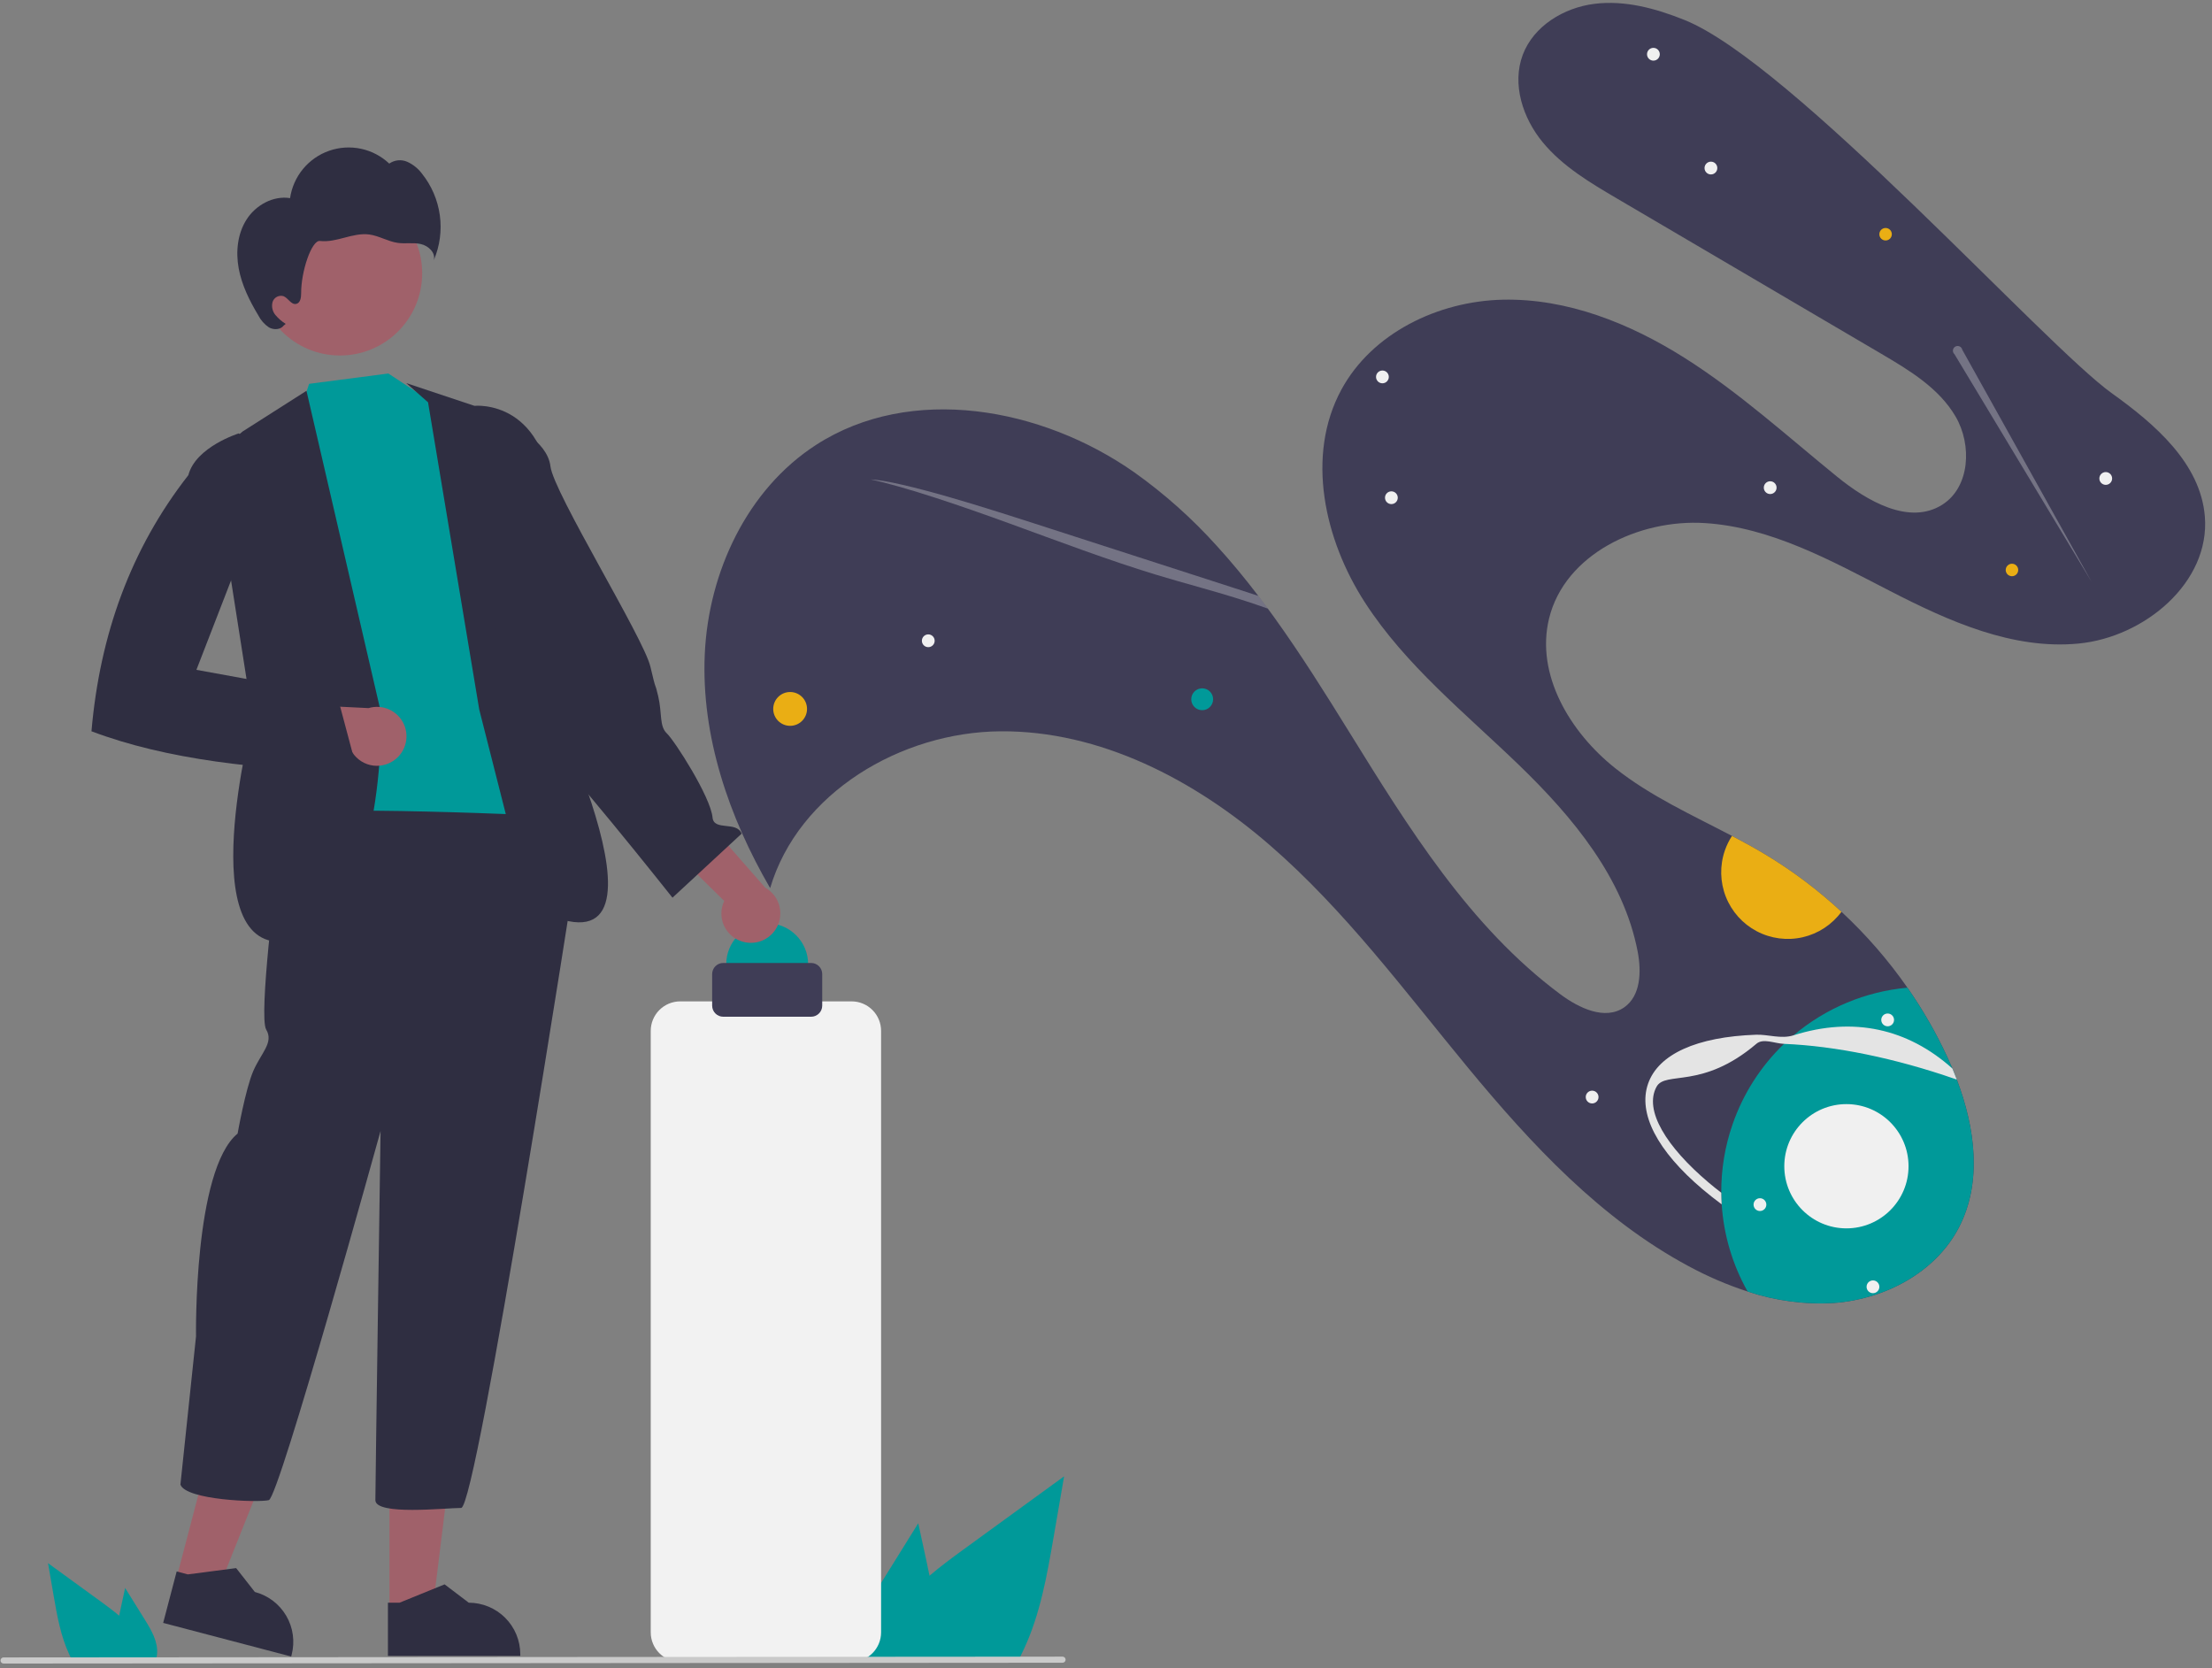 <svg width="301" height="227" viewBox="0 0 301 227" fill="none" xmlns="http://www.w3.org/2000/svg">
<rect x="0" y="0" width="301" height="227" fill="#808080" stroke="none"/>
<g clip-path="url(#clip0_5822_13905)">
<path d="M111.048 60.534C123.97 52.194 141.768 55.434 154.358 64.271C158.466 67.194 162.24 70.561 165.61 74.312C167.576 76.468 169.439 78.731 171.221 81.072C171.66 81.647 172.097 82.227 172.526 82.813C172.819 83.209 173.11 83.608 173.398 84.01C177.013 89.034 180.326 94.32 183.57 99.558C191.669 112.633 199.978 126.098 212.317 135.278C214.859 137.169 218.405 138.871 221.01 137.066C223.27 135.498 223.367 132.201 222.852 129.499C220.94 119.488 214.042 111.192 206.714 104.11C199.386 97.029 191.274 90.536 185.737 81.979C180.199 73.422 177.67 61.998 182.52 53.035C186.699 45.312 195.692 40.98 204.47 40.778C213.248 40.578 221.775 43.991 229.202 48.676C236.627 53.363 243.156 59.311 249.971 64.849C254.078 68.19 259.814 71.505 264.29 68.676C268.071 66.285 268.366 60.547 266.113 56.683C263.859 52.819 259.837 50.391 255.981 48.126C244.01 41.093 232.038 34.06 220.066 27.028C216.393 24.872 212.64 22.648 209.929 19.36C207.217 16.076 205.712 11.458 207.207 7.469C208.681 3.538 212.8 1.042 216.967 0.521C221.131 0.001 225.331 1.156 229.227 2.72C243.825 8.583 278.197 46.94 287.358 53.498C293.246 57.71 299.43 63.042 300.026 70.256C300.767 79.237 291.832 86.691 282.863 87.562C273.895 88.436 265.203 84.536 257.19 80.413C249.177 76.29 240.999 71.744 232.005 71.172C223.011 70.6 212.92 75.408 210.788 84.164C208.934 91.783 213.648 99.646 219.787 104.521C224.593 108.338 230.233 110.88 235.682 113.738C237.194 114.529 238.691 115.348 240.152 116.222C243.89 118.466 247.384 121.093 250.578 124.061C253.93 127.172 256.94 130.633 259.555 134.386C261.641 137.376 263.462 140.543 264.995 143.851C265.229 144.356 265.456 144.868 265.676 145.388C265.884 145.884 266.086 146.387 266.278 146.895C268.779 153.483 269.753 160.866 266.558 167.015C263.372 173.149 256.47 176.78 249.578 177.284C245.592 177.522 241.597 176.994 237.809 175.729C235.023 174.824 232.326 173.665 229.753 172.266C217.821 165.861 208.374 155.705 199.747 145.264C191.122 134.823 183 123.83 172.761 114.968C162.522 106.103 149.691 99.401 136.148 99.503C122.606 99.603 108.645 107.855 104.799 120.84C99.193 111.179 95.402 100.166 95.902 89.008C96.403 77.85 101.664 66.591 111.048 60.534Z" fill="#3F3D56"/>
<path d="M163.588 96.632C164.41 96.632 165.076 95.966 165.076 95.144C165.076 94.322 164.41 93.656 163.588 93.656C162.766 93.656 162.1 94.322 162.1 95.144C162.1 95.966 162.766 96.632 163.588 96.632Z" fill="#009999"/>
<path d="M107.517 98.759C108.788 98.759 109.817 97.729 109.817 96.459C109.817 95.188 108.788 94.158 107.517 94.158C106.247 94.158 105.217 95.188 105.217 96.459C105.217 97.729 106.247 98.759 107.517 98.759Z" fill="#EAAE14"/>
<path d="M273.78 78.403C274.25 78.403 274.63 78.023 274.63 77.553C274.63 77.084 274.25 76.703 273.78 76.703C273.311 76.703 272.93 77.084 272.93 77.553C272.93 78.023 273.311 78.403 273.78 78.403Z" fill="#EAAE14"/>
<path d="M256.583 32.72C257.053 32.72 257.433 32.339 257.433 31.869C257.433 31.4 257.053 31.02 256.583 31.02C256.114 31.02 255.733 31.4 255.733 31.869C255.733 32.339 256.114 32.72 256.583 32.72Z" fill="#EAAE14"/>
<path d="M234.713 115.718C234.955 115.021 235.28 114.356 235.682 113.738C237.195 114.53 238.692 115.348 240.152 116.223C243.89 118.466 247.384 121.093 250.578 124.061C249.292 125.808 247.423 127.036 245.309 127.523C243.196 128.009 240.978 127.721 239.058 126.712C237.139 125.702 235.645 124.038 234.847 122.021C234.05 120.003 234.003 117.767 234.713 115.718L234.713 115.718Z" fill="#EAAE14"/>
<path d="M126.316 88.055C126.796 88.055 127.185 87.666 127.185 87.186C127.185 86.706 126.796 86.316 126.316 86.316C125.836 86.316 125.447 86.706 125.447 87.186C125.447 87.666 125.836 88.055 126.316 88.055Z" fill="#F0F0F0"/>
<path d="M232.816 23.735C233.296 23.735 233.685 23.346 233.685 22.865C233.685 22.385 233.296 21.996 232.816 21.996C232.336 21.996 231.947 22.385 231.947 22.865C231.947 23.346 232.336 23.735 232.816 23.735Z" fill="#F0F0F0"/>
<path d="M224.989 8.25C225.469 8.25 225.858 7.861 225.858 7.381C225.858 6.901 225.469 6.512 224.989 6.512C224.509 6.512 224.12 6.901 224.12 7.381C224.12 7.861 224.509 8.25 224.989 8.25Z" fill="#F0F0F0"/>
<path d="M286.541 65.971C287.021 65.971 287.41 65.582 287.41 65.102C287.41 64.622 287.021 64.232 286.541 64.232C286.061 64.232 285.672 64.622 285.672 65.102C285.672 65.582 286.061 65.971 286.541 65.971Z" fill="#F0F0F0"/>
<path d="M240.88 67.221C241.36 67.221 241.749 66.832 241.749 66.352C241.749 65.872 241.36 65.482 240.88 65.482C240.4 65.482 240.011 65.872 240.011 66.352C240.011 66.832 240.4 67.221 240.88 67.221Z" fill="#F0F0F0"/>
<path d="M216.65 150.139C217.13 150.139 217.519 149.75 217.519 149.27C217.519 148.79 217.13 148.4 216.65 148.4C216.17 148.4 215.781 148.79 215.781 149.27C215.781 149.75 216.17 150.139 216.65 150.139Z" fill="#F0F0F0"/>
<path d="M189.334 68.59C189.814 68.59 190.203 68.201 190.203 67.721C190.203 67.241 189.814 66.852 189.334 66.852C188.854 66.852 188.465 67.241 188.465 67.721C188.465 68.201 188.854 68.59 189.334 68.59Z" fill="#F0F0F0"/>
<path d="M188.114 52.153C188.594 52.153 188.983 51.764 188.983 51.283C188.983 50.803 188.594 50.414 188.114 50.414C187.634 50.414 187.245 50.803 187.245 51.283C187.245 51.764 187.634 52.153 188.114 52.153Z" fill="#F0F0F0"/>
<path d="M235.766 152.968C237.199 148.819 239.598 145.071 242.764 142.031C243.182 141.631 243.612 141.244 244.054 140.871C248.432 137.168 253.844 134.903 259.555 134.387C261.641 137.377 263.462 140.544 264.995 143.852C265.229 144.357 265.456 144.869 265.676 145.389C265.884 145.885 266.086 146.388 266.278 146.896C268.779 153.484 269.753 160.867 266.558 167.016C263.372 173.15 256.47 176.781 249.578 177.285C245.592 177.523 241.597 176.995 237.809 175.73C235.757 172.09 234.551 168.036 234.28 163.866C234.246 163.342 234.229 162.816 234.224 162.289C234.202 159.116 234.723 155.964 235.766 152.968Z" fill="#009999"/>
<path d="M224.261 147.459C225.657 143.436 230.88 141.068 238.971 140.788C240.59 140.731 242.371 141.404 244.054 140.87C252.22 138.281 259.628 139.973 265.676 145.388C265.884 145.885 266.086 146.388 266.278 146.896C266.197 146.866 266.116 146.837 266.035 146.809C257.864 143.973 249.752 142.318 242.764 142.031C241.473 141.979 239.933 141.231 239.013 142.014C231.627 148.301 226.631 145.667 225.42 147.862C223.651 151.068 226.789 156.063 232.469 160.874C233.03 161.35 233.616 161.821 234.224 162.288C234.229 162.816 234.246 163.341 234.28 163.866C233.364 163.188 232.496 162.503 231.676 161.811C225.498 156.578 222.865 151.481 224.261 147.459Z" fill="#E4E4E4"/>
<path d="M254.866 175.955C255.346 175.955 255.735 175.566 255.735 175.086C255.735 174.606 255.346 174.217 254.866 174.217C254.386 174.217 253.997 174.606 253.997 175.086C253.997 175.566 254.386 175.955 254.866 175.955Z" fill="#F0F0F0"/>
<path d="M239.487 164.774C239.967 164.774 240.356 164.385 240.356 163.904C240.356 163.424 239.967 163.035 239.487 163.035C239.007 163.035 238.617 163.424 238.617 163.904C238.617 164.385 239.007 164.774 239.487 164.774Z" fill="#F0F0F0"/>
<path d="M251.253 167.136C255.922 167.136 259.706 163.351 259.706 158.682C259.706 154.013 255.922 150.229 251.253 150.229C246.585 150.229 242.8 154.013 242.8 158.682C242.8 163.351 246.585 167.136 251.253 167.136Z" fill="#F0F0F0"/>
<path opacity="0.3" d="M118.442 65.225C120.418 65.317 124.505 66.299 128.934 67.568C133.36 68.838 138.161 70.387 142.901 71.92C151.197 74.6 159.494 77.28 167.79 79.959C168.931 80.327 170.075 80.698 171.221 81.072C171.66 81.646 172.097 82.226 172.526 82.812C171.518 82.456 170.506 82.111 169.497 81.782C165.185 80.381 161.444 79.457 157.26 78.183C150.821 76.222 144.027 73.648 137.439 71.251C130.851 68.852 123.293 66.27 118.442 65.225Z" fill="#F0F0F0"/>
<path opacity="0.3" d="M265.966 48.206L284.628 79.188L267.019 47.589C266.998 47.489 266.954 47.395 266.89 47.315C266.826 47.235 266.744 47.172 266.65 47.13C266.557 47.088 266.454 47.07 266.352 47.075C266.25 47.081 266.151 47.111 266.062 47.163C265.974 47.214 265.899 47.286 265.844 47.373C265.789 47.459 265.756 47.557 265.746 47.659C265.737 47.761 265.752 47.864 265.79 47.959C265.828 48.054 265.889 48.139 265.966 48.206Z" fill="#F0F0F0"/>
<path d="M256.864 139.641C257.344 139.641 257.734 139.252 257.734 138.772C257.734 138.292 257.344 137.902 256.864 137.902C256.384 137.902 255.995 138.292 255.995 138.772C255.995 139.252 256.384 139.641 256.864 139.641Z" fill="#F0F0F0"/>
<path d="M104.396 136.771C107.474 136.771 109.969 134.276 109.969 131.198C109.969 128.12 107.474 125.625 104.396 125.625C101.318 125.625 98.823 128.12 98.823 131.198C98.823 134.276 101.318 136.771 104.396 136.771Z" fill="#009999"/>
<path d="M101.094 128.14C100.533 127.986 100.011 127.711 99.567 127.334C99.123 126.957 98.767 126.487 98.524 125.958C98.281 125.428 98.157 124.852 98.161 124.269C98.165 123.687 98.297 123.112 98.547 122.586L88.457 112.651L95.653 111.115L104.132 120.785C104.988 121.264 105.639 122.04 105.961 122.966C106.283 123.893 106.254 124.905 105.88 125.812C105.505 126.718 104.811 127.456 103.929 127.885C103.047 128.314 102.039 128.405 101.095 128.14L101.094 128.14Z" fill="#A0616A"/>
<path d="M52.848 50.82L58.476 54.53L65.063 56.073C65.063 56.073 70.287 93.412 72.854 95.652C75.421 97.892 73.258 98.104 73.954 101.194C74.649 104.283 76.259 110.603 76.259 110.603C60.622 120.297 46.652 121.481 34.733 112.197C34.547 111.585 34.576 110.928 34.814 110.334C35.053 109.741 35.487 109.247 36.045 108.934C38.06 107.682 33.689 102.778 35.339 101.795C36.988 100.813 34.073 93.466 34.073 93.466L34.582 77.687L33.166 75.267L35.161 59.732L40.304 57.446L42.065 52.226L52.848 50.82Z" fill="#009999"/>
<path d="M55.287 52.129L64.566 55.219C64.566 55.219 74.83 54.135 75.246 69.416C75.662 84.697 73.749 92.897 73.749 92.897C73.749 92.897 95.1 135.838 71.972 123.155L65.213 96.54L58.247 54.741L55.287 52.129Z" fill="#2F2E41"/>
<path d="M64.592 85.913L69.405 85.248C69.405 85.248 69.87 92.505 72.172 93.605C74.474 94.705 73.698 94.886 73.97 96.05C74.241 97.215 71.923 100.44 73.746 101.243C75.57 102.045 91.509 122.142 91.509 122.142L100.913 113.434C100.267 111.683 97.157 113.108 96.962 111.251C96.716 108.444 91.794 100.775 90.746 99.792C89.699 98.809 90.113 97.076 89.57 94.747C89.027 92.419 89.404 94.578 88.499 90.697C87.594 86.816 75.331 67.041 74.904 63.458C74.478 59.875 69.485 57.766 69.485 57.766L65.605 58.671L64.592 85.913Z" fill="#2F2E41"/>
<path d="M23.955 214.961L29.62 216.448L38.053 195.305L29.692 193.109L23.955 214.961Z" fill="#A0616A"/>
<path d="M22.204 220.818L39.623 225.393L39.681 225.173C40.153 223.374 39.892 221.462 38.954 219.857C38.017 218.251 36.48 217.084 34.682 216.611L34.681 216.611L32.133 213.361L25.562 214.217L24.042 213.817L22.204 220.818Z" fill="#2F2E41"/>
<path d="M52.995 219.198L58.851 219.198L61.637 196.605L52.993 196.606L52.995 219.198Z" fill="#A0616A"/>
<path d="M52.788 225.309L70.798 225.309V225.081C70.798 223.221 70.059 221.438 68.745 220.124C67.43 218.809 65.647 218.07 63.788 218.07H63.788L60.498 215.574L54.36 218.071L52.788 218.071L52.788 225.309Z" fill="#2F2E41"/>
<path d="M38.346 111.085C36.931 112.853 37.638 118.867 37.638 118.867C37.638 118.867 35.163 138.321 36.224 140.09C37.285 141.859 35.516 143.274 34.455 145.75C33.394 148.226 32.333 154.239 32.333 154.239C26.32 159.191 26.674 181.829 26.674 181.829L24.552 201.991C25.259 204.114 35.163 204.467 36.577 204.114C37.992 203.76 51.786 153.885 51.786 153.885C51.786 153.885 51.079 201.991 51.079 204.114C51.079 206.236 60.628 205.175 62.751 205.175C64.873 205.175 78.313 118.513 78.313 118.513V113.561L76.545 111.085C76.545 111.085 39.761 109.316 38.346 111.085Z" fill="#2F2E41"/>
<path d="M41.703 53.174L33.017 58.708L28.816 62.23L34.389 97.759C34.389 97.759 25.922 130.054 39.265 128.063C52.608 126.072 51.86 97.049 51.86 97.049L41.703 53.174Z" fill="#2F2E41"/>
<path d="M53.325 103.644C52.824 103.941 52.264 104.124 51.684 104.181C51.104 104.238 50.519 104.167 49.97 103.974C49.42 103.78 48.92 103.468 48.504 103.06C48.088 102.652 47.767 102.158 47.563 101.612L33.407 101.954L37.308 95.715L50.153 96.347C51.092 96.064 52.102 96.136 52.992 96.549C53.882 96.962 54.589 97.687 54.98 98.586C55.371 99.486 55.419 100.498 55.114 101.43C54.809 102.362 54.172 103.15 53.325 103.644Z" fill="#A0616A"/>
<path d="M46.263 48.37C52.441 48.37 57.45 43.361 57.45 37.182C57.45 31.003 52.441 25.994 46.263 25.994C40.085 25.994 35.076 31.003 35.076 37.182C35.076 43.361 40.085 48.37 46.263 48.37Z" fill="#A0616A"/>
<path d="M33.574 29.832C34.83 27.889 37.187 26.594 39.472 26.958C39.685 25.499 40.294 24.127 41.232 22.99C42.171 21.854 43.403 20.997 44.795 20.512C46.187 20.028 47.685 19.934 49.126 20.242C50.568 20.55 51.897 21.248 52.969 22.259C53.322 22.011 53.732 21.858 54.161 21.815C54.591 21.772 55.024 21.84 55.419 22.014C56.205 22.371 56.889 22.921 57.408 23.611C58.72 25.247 59.563 27.207 59.849 29.284C60.134 31.36 59.852 33.476 59.03 35.404C59.31 34.389 58.292 33.434 57.264 33.206C56.236 32.978 55.158 33.194 54.115 33.045C52.779 32.855 51.578 32.08 50.24 31.905C49.115 31.759 47.984 32.047 46.887 32.336C45.791 32.625 44.662 32.92 43.536 32.786C42.41 32.653 40.959 36.921 40.978 39.928C40.982 40.498 40.865 41.23 40.308 41.35C39.622 41.499 39.225 40.553 38.572 40.295C38.271 40.209 37.949 40.243 37.673 40.389C37.396 40.536 37.188 40.785 37.091 41.083C37.009 41.385 37 41.703 37.066 42.01C37.131 42.316 37.269 42.603 37.467 42.846C37.868 43.327 38.344 43.74 38.877 44.069L38.609 44.293C38.161 44.883 37.234 44.909 36.59 44.543C35.973 44.126 35.474 43.558 35.14 42.893C33.948 40.91 32.902 38.796 32.481 36.521C32.06 34.245 32.318 31.776 33.574 29.832Z" fill="#2F2E41"/>
<path d="M37.524 63.275L32.497 58.967C32.497 58.967 26.627 60.798 25.632 64.649C17.798 74.666 13.58 86.366 12.447 99.501C22.674 103.364 35.197 104.734 48.669 105.074L45.883 94.624L26.727 91.141L37.524 63.275Z" fill="#2F2E41"/>
<path d="M19.712 220.382L17.027 216.067L16.491 218.533C16.397 218.965 16.302 219.404 16.215 219.839C15.453 219.188 14.641 218.585 13.847 218.007C11.409 216.237 8.972 214.465 6.536 212.691L7.299 217.115C7.769 219.839 8.26 222.619 9.424 225.109C9.553 225.391 9.692 225.67 9.842 225.942H21.175C21.266 225.689 21.329 225.428 21.363 225.161C21.366 225.144 21.367 225.127 21.367 225.109C21.544 223.42 20.611 221.828 19.712 220.382Z" fill="#009999"/>
<path d="M119.871 215.425L124.951 207.26L125.966 211.926C126.144 212.743 126.322 213.573 126.487 214.397C127.93 213.165 129.465 212.025 130.967 210.931C135.58 207.583 140.19 204.231 144.798 200.875L143.355 209.244C142.465 214.397 141.536 219.656 139.336 224.367C139.092 224.901 138.828 225.428 138.545 225.942H117.103C116.931 225.465 116.812 224.97 116.748 224.466C116.742 224.434 116.74 224.4 116.741 224.367C116.405 221.171 118.171 218.16 119.871 215.425Z" fill="#009999"/>
<path d="M115.886 226.117H92.558C91.495 226.116 90.476 225.693 89.724 224.941C88.973 224.19 88.55 223.17 88.549 222.107V140.26C88.55 139.197 88.973 138.177 89.724 137.426C90.476 136.674 91.495 136.251 92.558 136.25H115.886C116.949 136.251 117.968 136.674 118.719 137.426C119.471 138.177 119.894 139.197 119.895 140.26V222.107C119.894 223.17 119.471 224.19 118.719 224.941C117.968 225.693 116.949 226.116 115.886 226.117Z" fill="#F2F2F2"/>
<path d="M110.377 138.34H98.415C98.015 138.34 97.632 138.181 97.35 137.898C97.067 137.616 96.908 137.232 96.908 136.833V132.533C96.908 132.133 97.067 131.75 97.35 131.467C97.632 131.185 98.015 131.026 98.415 131.025H110.377C110.777 131.026 111.16 131.185 111.442 131.467C111.725 131.75 111.884 132.133 111.884 132.533V136.833C111.884 137.232 111.725 137.616 111.442 137.898C111.16 138.181 110.777 138.34 110.377 138.34Z" fill="#3F3D56"/>
<path d="M144.59 226.238L0.484 226.345C0.374 226.344 0.269 226.301 0.191 226.223C0.114 226.145 0.07 226.04 0.07 225.93C0.07 225.82 0.114 225.715 0.191 225.637C0.269 225.559 0.374 225.516 0.484 225.515L144.59 225.408C144.7 225.409 144.805 225.452 144.882 225.53C144.96 225.608 145.003 225.713 145.003 225.823C145.003 225.933 144.96 226.038 144.882 226.116C144.805 226.194 144.7 226.237 144.59 226.238Z" fill="#CACACA"/>
</g>
<defs>
<clipPath id="clip0_5822_13905">
<rect width="300" height="225.949" fill="white" transform="translate(0.069 0.395)"/>
</clipPath>
</defs>
</svg>
